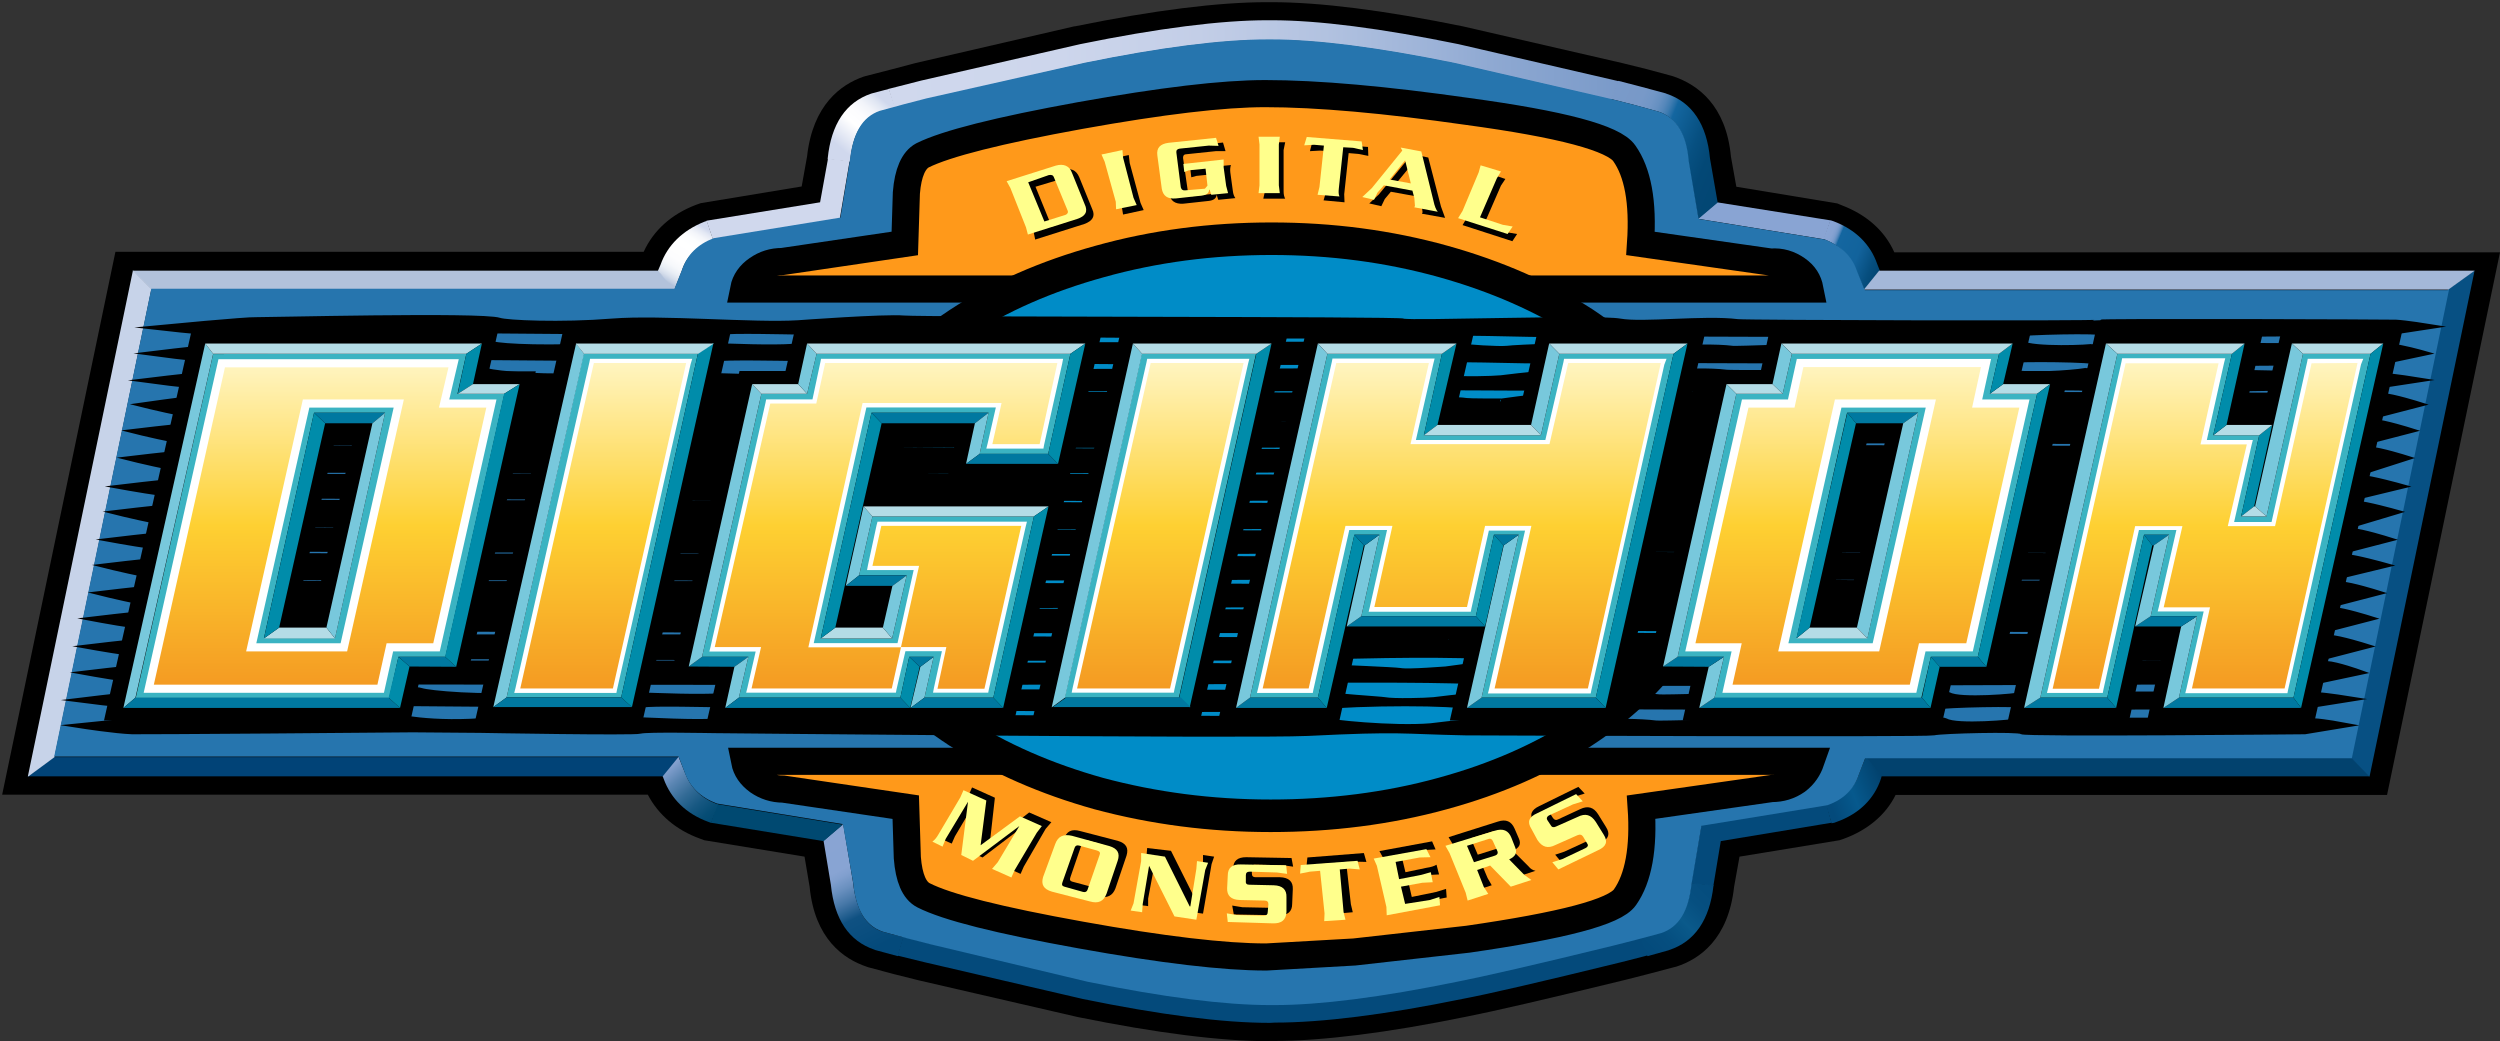 <svg width="461" height="192" viewBox="0 0 461 192" fill="none" xmlns="http://www.w3.org/2000/svg">
<rect x="0" y="0" width="461" height="192" fill="#333333" stroke="none"/>
<g clip-path="url(#clip0_229_197)">
<g clip-path="url(#clip1_229_197)">
<path d="M234.181 192C225.171 192 213.354 190.514 198.728 187.541L169.417 180.775L164.913 179.647L160.115 178.366L159.823 178.263C155.552 176.828 150.228 173.137 149.292 163.501L148.356 157.965L129.869 154.941L129.05 154.633C124.662 153.044 121.386 150.225 119.455 146.535H0.4L21.286 46.429H118.695C120.508 42.482 123.784 39.509 128.348 37.767L129.225 37.459L147.829 34.384L148.824 28.848C149.877 19.314 155.084 15.572 159.238 14.137L159.589 14.034L164.562 12.753L168.832 11.625L198.084 4.859H198.201C212.769 1.886 224.703 0.4 233.654 0.4H234.415C243.366 0.4 255.184 1.886 269.751 4.859L299.12 11.625L303.683 12.753L308.422 14.034L308.715 14.137C312.986 15.623 318.309 19.365 319.187 28.899L320.181 34.435L338.786 37.51L339.663 37.869C344.227 39.612 347.561 42.585 349.316 46.532H461L440.173 146.586H349.55C347.737 150.277 344.344 153.096 339.956 154.685L339.195 154.941L320.767 157.965L319.772 163.501C318.719 173.189 313.395 176.879 309.066 178.263L308.832 178.314L303.976 179.596L299.764 180.672C284.845 184.311 275.309 186.515 270.336 187.489C255.769 190.462 243.834 191.949 234.942 191.949H234.122L234.181 192Z" fill="black"/>
<path d="M313.044 40.33L316.613 37.305L337.557 40.637L336.329 44.123L313.044 40.33Z" fill="#89A4D3"/>
<path d="M311.289 29.668C310.879 24.747 309.066 21.672 305.848 20.595L301.402 19.365L297.19 18.289H296.956L298.418 14.906L302.572 15.982L307.135 17.212L307.252 17.264C312.049 18.853 314.741 22.953 315.326 29.258L316.73 37.305H316.788L316.73 37.357L313.161 40.381L311.289 29.668Z" fill="url(#paint0_linear_229_197)"/>
<path d="M163.859 16.392L165.673 15.931L169.885 14.855L199.196 8.14C213.471 5.218 225.171 3.732 233.713 3.732H234.474C243.074 3.732 254.657 5.218 268.932 8.14L298.184 14.906L298.535 15.008L297.073 18.391L268.055 11.677C254.072 8.806 242.781 7.371 234.474 7.371H233.713C225.347 7.371 213.997 8.806 200.015 11.677L170.88 18.391L166.726 19.468L164.971 19.929L163.859 16.392Z" fill="url(#paint1_linear_229_197)"/>
<path d="M152.627 29.36V29.207C153.27 22.902 155.961 18.853 160.642 17.264L160.817 17.212L163.918 16.392L165.088 19.826L162.221 20.595C159.062 21.723 157.19 24.747 156.781 29.668V29.822L152.627 29.36Z" fill="url(#paint2_linear_229_197)"/>
<path d="M131.448 44.123L130.278 40.688H130.337L151.223 37.305L152.685 29.258L156.664 29.719L154.85 40.381L131.565 44.123H131.507H131.448Z" fill="#D0D8ED"/>
<path d="M311.874 162.937V162.732L313.746 152.071L336.797 148.277L337.733 151.712L317.315 155.095L315.969 163.193V163.347L311.874 162.937Z" fill="#044A7B"/>
<path d="M346.742 143.152L343.817 139.615H433.562L436.955 143.152H346.801V143.254L346.742 143.152Z" fill="#02426E"/>
<path d="M436.838 143.152L433.445 139.615H433.562L451.405 53.349L456.32 49.863L436.955 143.152H436.838Z" fill="#075083"/>
<path d="M342.237 49.915C341.301 47.249 339.371 45.301 336.387 44.123L336.211 44.071L337.499 40.637H337.616L338.084 40.791C342.179 42.328 344.929 45.096 346.157 48.684L346.625 49.863L343.817 53.451L342.237 49.915Z" fill="url(#paint3_linear_229_197)"/>
<path d="M451.405 53.4H343.7L346.508 49.915H456.261V49.966L451.405 53.451V53.4Z" fill="#A4B8D9"/>
<path d="M27.897 53.4L24.445 49.915H121.444L124.369 53.298V53.349L124.311 53.4H27.897Z" fill="#B2C2DB"/>
<path d="M234.181 188.617C225.464 188.617 213.88 187.131 199.664 184.209L170.529 177.443L166.141 176.367L165.498 176.213L166.551 172.727L167.37 172.932L171.582 174.009L200.6 180.723C214.582 183.594 225.932 185.029 234.298 185.029H235.059C243.425 185.029 254.774 183.594 268.757 180.723C273.495 179.749 283.266 177.494 297.775 174.009L301.987 172.932L302.747 172.727L304.034 176.11L303.098 176.367L298.886 177.443C284.026 181.082 274.549 183.286 269.634 184.209C255.359 187.131 243.717 188.566 235.117 188.566L234.181 188.617Z" fill="#044A7B"/>
<path d="M302.513 172.881L306.316 171.805C309.475 170.728 311.406 167.755 311.874 162.886V162.835L315.969 163.245V163.296C315.267 169.601 312.518 173.65 307.779 175.188L307.662 175.239L303.8 176.315L302.513 172.881Z" fill="url(#paint4_linear_229_197)"/>
<path d="M161.402 175.188L161.285 175.136C156.547 173.547 153.855 169.549 153.212 163.142L151.866 155.043L155.376 152.019H155.493L157.307 162.732C157.834 167.704 159.589 170.779 162.748 171.805L166.609 172.83L165.556 176.315L161.402 175.188Z" fill="url(#paint5_linear_229_197)"/>
<path d="M336.68 148.277L337.031 148.226C340.073 147.099 342.062 145.202 342.881 142.485L344.051 139.564H344.109L346.976 143.1L346.859 143.562C345.631 147.304 342.822 150.071 338.669 151.558L338.259 151.712L337.733 151.814L336.68 148.277Z" fill="url(#paint6_linear_229_197)"/>
<path d="M151.808 155.095L131.097 151.712L132.209 148.277L155.435 152.071L151.808 155.146V155.095Z" fill="#004971"/>
<path d="M121.327 49.915L121.795 48.838C123.082 45.199 125.891 42.482 129.869 40.893L130.337 40.74L131.507 44.225H131.448C128.523 45.404 126.534 47.3 125.715 49.966L124.311 53.554L121.327 49.915Z" fill="url(#paint7_linear_229_197)"/>
<path d="M122.205 143.152H5.08L9.936 139.615H125.13L125.188 139.666L122.263 143.254L122.205 143.152Z" fill="#014377"/>
<path d="M131.039 151.712L130.629 151.558C126.534 150.071 123.726 147.304 122.38 143.613L122.205 143.152L125.13 139.564L126.3 142.485C127.295 145.202 129.225 147.15 132.209 148.277H132.384L131.156 151.712H131.039Z" fill="url(#paint8_linear_229_197)"/>
<path d="M5.139 143.152L24.504 49.915H24.562L28.014 53.4H27.897L10.053 139.615L5.256 143.152H5.139Z" fill="#C7D3E9"/>
<path d="M200.015 11.574C214.056 8.704 225.288 7.268 233.713 7.268H234.473C242.84 7.268 254.014 8.704 268.113 11.574L297.248 18.289L301.46 19.365L305.907 20.595C309.183 21.723 310.996 24.747 311.406 29.719L313.22 40.381L336.563 44.174C339.605 45.404 341.535 47.3 342.413 49.966L343.875 53.503H451.581L433.679 139.82H343.934L342.822 142.69C341.945 145.458 340.014 147.406 336.972 148.482L313.746 152.276L311.932 162.937C311.406 167.96 309.592 170.984 306.316 172.061L301.928 173.24L297.716 174.316C283.09 177.904 273.437 180.108 268.698 181.031C254.657 183.901 243.425 185.337 235 185.337H234.239C225.815 185.337 214.582 183.901 200.541 181.031L171.523 174.111L167.311 173.035L162.806 171.805C159.589 170.728 157.775 167.704 157.307 162.681L155.435 151.968L132.209 148.175C129.167 147.047 127.178 145.1 126.242 142.383L125.13 139.512H9.995L27.897 53.246H124.369L125.774 49.71C126.71 46.993 128.64 45.045 131.624 43.917L154.967 40.124L156.722 29.565C157.249 24.593 159.004 21.569 162.221 20.442L166.726 19.212L170.88 18.135L200.015 11.574Z" fill="#2675AE"/>
<path d="M331.356 49.658C332.76 50.632 333.462 51.811 333.754 53.298H137.123C137.416 51.811 138.293 50.581 139.639 49.658C141.043 48.684 142.506 48.223 144.261 48.223L166.843 44.891L167.136 35.563C167.428 31.821 168.481 29.514 170.119 28.643C174.449 26.49 184.16 24.03 199.137 21.313C214.231 18.596 225.522 17.264 233.303 17.264C242.957 17.264 255.476 18.391 270.57 20.544C287.946 22.902 297.599 25.465 299.53 28.284C301.987 31.77 303.04 37.203 302.513 44.891L326.558 48.326C328.372 48.172 329.952 48.684 331.356 49.658Z" fill="#FF991A" stroke="black" stroke-width="5" stroke-miterlimit="10"/>
<path d="M331.356 143.972C329.952 144.946 328.43 145.407 326.675 145.407L302.63 148.841C303.157 156.427 302.104 161.963 299.647 165.449C297.775 168.165 288.063 170.677 270.687 173.189L249.743 175.546L233.479 176.469C225.756 176.469 214.348 175.136 199.313 172.42C184.219 169.703 174.624 167.294 170.295 165.09C168.598 164.219 167.604 161.912 167.311 158.17L167.019 148.841L144.436 145.51C142.681 145.51 141.16 144.997 139.814 144.074C138.41 143.049 137.591 141.87 137.299 140.384H333.93C333.462 141.717 332.701 142.947 331.356 143.972Z" fill="#FF991A" stroke="black" stroke-width="5"/>
<path d="M309.417 76.517C313.688 83.129 315.852 90.049 315.852 97.276C315.852 104.504 313.746 111.372 309.417 117.933C305.263 124.34 299.53 129.979 291.924 134.951C284.436 139.871 275.777 143.664 266.007 146.33C255.944 149.098 245.355 150.43 234.298 150.43C223.241 150.43 212.71 149.046 202.589 146.33C192.877 143.613 184.219 139.82 176.672 134.951C169.125 130.03 163.333 124.392 159.179 117.984C154.908 111.372 152.744 104.504 152.744 97.328C152.744 90.049 154.85 83.129 159.179 76.568C163.45 70.213 169.3 64.626 176.789 59.654C184.277 54.733 192.936 50.94 202.764 48.223C212.827 45.404 223.416 44.02 234.473 44.02C245.531 44.02 256.061 45.404 266.183 48.223C275.894 50.94 284.553 54.733 292.1 59.602C299.53 64.574 305.322 70.161 309.417 76.517Z" fill="#008CC7" stroke="black" stroke-width="6"/>
<path d="M24.972 130.081C25.908 130.132 74.758 129.774 76.689 129.722C77.332 129.722 89.15 129.825 89.15 129.825C89.15 129.825 117.525 130.337 118.636 129.979C119.748 129.62 131.682 129.927 132.443 129.927C133.204 129.927 230.905 131.465 241.728 130.44C251.966 129.466 268.172 129.569 270.863 130.337C271.74 130.03 355.576 130.696 357.156 130.337C358.677 129.979 372.952 129.62 373.361 130.132C373.829 130.645 425.605 130.132 425.605 130.132L433.328 128.902C433.328 128.902 429.174 128.236 427.302 128.133C425.839 128.082 372.776 127.877 372.484 128.133C372.191 128.39 361.31 129.312 359.379 128.133C357.448 126.954 307.428 128.748 305.965 128.543C299.764 127.775 288.472 128.697 284.26 127.928C280.048 127.159 265.832 128.851 264.369 129.056C262.848 129.21 256.939 129.364 255.359 129.056C254.482 128.902 245.355 128.39 244.478 127.928C243.6 127.467 155.786 127.775 152.276 127.467C148.766 127.159 132.794 128.338 132.794 128.338C124.779 128.851 107.52 127.313 98.511 128.031C88.975 128.8 79.029 127.826 77.683 127.365C74.407 126.288 39.48 127.621 38.486 127.006C37.491 126.391 15.201 129.107 15.201 129.107C15.201 129.107 21.871 129.979 24.972 130.081ZM33.162 91.331C34.098 91.382 238.978 92.305 249.86 91.638C250.913 91.587 278.176 91.792 278.995 91.536C279.872 91.279 433.796 91.843 433.796 91.843L442.688 89.69C442.688 89.69 437.364 88.204 435.492 88.101C434.03 88.05 292.626 87.691 292.626 87.691C288.414 86.922 274.315 88.921 272.852 89.126C273.613 89.024 266.183 89.69 264.603 89.383C263.725 89.229 252.61 88.255 252.61 88.255C251.732 87.794 163.801 87.999 160.291 87.64C156.781 87.281 47.437 88.306 46.501 87.691C45.506 87.076 22.69 89.793 22.69 89.793C22.69 89.793 30.061 91.126 33.162 91.331ZM37.374 71.238C38.31 71.289 87.161 71.443 89.092 71.391C89.735 71.391 101.553 71.494 101.553 71.494C101.553 71.494 129.927 72.007 131.039 71.648C132.15 71.289 144.085 71.545 144.846 71.545C145.606 71.545 242.898 71.802 254.131 71.545C265.071 71.289 282.447 71.699 283.266 71.443C284.143 71.186 367.979 72.314 369.559 71.955C371.08 71.597 385.355 71.238 385.764 71.75C386.174 72.263 438.008 71.238 438.008 71.238L445.73 70.059C445.73 70.059 441.577 69.392 439.705 69.29C438.242 69.239 385.179 68.008 384.887 68.265C384.594 68.521 375.819 69.341 371.782 68.777C369.442 68.47 319.83 68.88 318.368 68.675C312.166 67.906 300.875 69.341 296.663 68.572C292.451 67.803 278.234 69.495 276.772 69.7C275.251 69.854 269.342 70.007 267.762 69.7C266.885 69.546 257.758 69.034 256.88 68.572C256.003 68.162 168.072 68.829 164.562 68.47C161.051 68.162 145.08 69.392 145.08 69.392C137.065 69.905 119.806 68.367 110.797 69.085C101.26 69.854 91.315 68.88 89.969 68.418C86.693 67.342 51.766 68.675 50.772 68.06C49.777 67.445 27.487 70.161 27.487 70.161C27.487 70.161 34.274 71.084 37.374 71.238ZM38.486 66.266C39.422 66.317 88.273 65.958 90.203 65.907C90.847 65.907 102.665 66.009 102.665 66.009C102.665 66.009 131.039 66.522 132.15 66.163C133.321 65.804 145.197 66.061 145.957 66.061C146.718 66.061 244.361 67.291 255.242 66.573C266.124 65.856 283.558 66.727 284.377 66.471C285.255 66.215 369.091 66.83 370.67 66.471C372.191 66.112 386.466 66.266 386.876 66.778C387.344 67.291 439.12 66.778 439.12 66.778L446.842 65.138C446.842 65.138 442.688 63.959 440.816 63.857C439.354 63.805 386.291 63.6 385.998 63.857C385.706 64.113 374.824 64.523 372.893 63.344C370.963 62.165 320.942 64.472 319.479 64.267C313.278 63.498 301.987 64.933 297.775 64.164C293.562 63.395 279.346 64.062 277.883 64.267C276.362 64.421 270.453 64.062 268.874 63.754C267.996 63.6 258.87 64.113 257.992 63.652C257.114 63.242 169.183 63.908 165.673 63.549C162.046 63.19 146.133 63.908 146.133 63.908C138.118 64.421 120.859 62.883 111.85 63.6C102.314 64.369 92.368 63.908 91.022 63.447C87.746 62.37 52.819 63.703 51.825 63.088C50.83 62.473 28.54 65.189 28.54 65.189C28.54 65.189 35.385 66.112 38.486 66.266ZM39.48 61.345C40.417 61.396 89.267 61.038 91.198 60.986C91.841 60.986 103.659 61.089 103.659 61.089C103.659 61.089 132.033 61.601 133.145 61.242C134.315 60.884 146.191 61.191 146.952 61.191C147.712 61.191 245.355 62.421 256.237 61.704C267.119 60.935 284.553 61.858 285.372 61.601C286.249 61.294 370.085 61.96 371.665 61.601C373.244 61.242 387.461 60.884 387.87 61.396C388.338 61.909 440.114 61.396 440.114 61.396L447.837 60.217C447.837 60.217 443.683 59.551 441.811 59.449C440.348 59.397 387.285 59.192 386.993 59.449C386.7 59.705 321.937 59.551 320.415 59.346C314.214 58.577 302.923 60.012 298.711 59.243C294.498 58.475 259.747 59.705 258.87 59.243C258.109 58.833 170.119 58.987 166.668 58.68C163.157 58.372 147.186 59.551 147.186 59.551C139.171 60.064 121.912 58.526 112.903 59.243C103.367 60.012 93.421 59.551 92.075 59.09C88.799 58.013 48.373 59.038 47.203 58.987C45.74 58.885 29.593 60.422 29.593 60.422C29.593 60.422 36.38 61.191 39.48 61.345ZM24.387 134.899C25.323 134.951 74.173 134.592 76.104 134.541C76.747 134.541 88.565 134.643 88.565 134.643C88.565 134.643 116.939 135.156 118.051 134.797C119.221 134.438 131.097 134.694 131.858 134.694C132.618 134.694 230.261 135.719 241.143 135.207C258.753 134.335 257.992 134.848 270.278 135.104C271.155 135.104 354.991 135.463 356.571 135.104C358.092 134.746 372.367 134.387 372.776 134.899C373.244 135.412 425.02 134.899 425.02 134.899L432.158 133.72C432.158 133.72 428.589 133.054 426.717 132.952C425.254 132.9 372.191 132.695 371.899 132.952C371.606 133.208 360.725 134.13 358.794 132.952C356.863 131.773 306.843 133.567 305.38 133.362C299.179 132.593 287.887 133.515 283.675 132.747C279.463 131.978 265.246 133.669 263.784 133.874C256.939 134.438 244.712 133.208 243.893 132.747C243.015 132.336 155.084 132.49 151.574 132.131C148.063 131.773 132.092 133.003 132.092 133.003C124.077 133.515 103.776 131.568 94.767 132.234C83.241 134.079 74.29 132.49 72.886 132.08C69.61 131.004 41.06 132.49 40.066 131.926C39.071 131.363 15.026 133.823 15.026 133.823C15.026 133.823 21.286 134.797 24.387 134.899ZM32.168 96.559C33.104 96.61 237.984 97.533 248.865 96.866C249.919 96.815 277.181 97.02 278 96.764C278.819 96.508 432.801 97.071 432.801 97.071L441.694 94.406C441.694 94.406 436.37 92.92 434.498 92.817C433.035 92.766 291.632 92.407 291.632 92.407C287.419 91.638 273.32 93.637 271.857 93.842C272.618 93.74 265.188 94.406 263.608 94.099C262.731 93.945 251.615 93.483 251.615 93.483C250.738 93.022 162.806 93.227 159.296 92.868C155.786 92.51 46.443 93.022 45.506 92.407C44.512 91.792 21.695 94.508 21.695 94.508C21.695 94.508 29.067 96.354 32.168 96.559ZM31.407 101.121C32.343 101.172 237.223 102.095 248.105 101.428C249.158 101.377 276.421 101.582 277.24 101.326C278.117 101.069 432.041 101.633 432.041 101.633L440.348 99.481C440.348 99.481 435.609 97.994 433.737 97.891C432.275 97.84 290.871 97.481 290.871 97.481C286.659 96.713 272.559 98.712 271.097 98.917C271.857 98.814 264.427 99.481 262.848 99.173C261.97 99.019 250.855 98.558 250.855 98.558C250.035 98.097 162.104 98.302 158.594 97.943C155.084 97.584 45.74 98.097 44.804 97.481C43.81 96.866 20.993 99.583 20.993 99.583C20.993 99.583 28.306 100.916 31.407 101.121ZM30.178 106.4C31.114 106.451 235.995 106.862 246.876 106.195C247.929 106.144 275.192 106.862 276.011 106.605C276.83 106.349 430.812 106.4 430.812 106.4L439.705 104.247C439.705 104.247 434.381 102.761 432.509 102.658C431.046 102.607 289.643 102.248 289.643 102.248C285.43 101.48 271.331 103.479 269.868 103.684C270.629 103.581 263.199 104.247 261.619 103.94C260.742 103.786 249.626 103.325 249.626 103.325C248.748 102.863 160.817 103.069 157.307 102.71C153.797 102.351 44.453 102.863 43.517 102.248C42.523 101.633 19.706 104.35 19.706 104.35C19.706 104.35 27.078 106.195 30.178 106.4ZM29.418 111.475C30.354 111.526 235.234 111.936 246.116 111.27C247.169 111.218 274.432 111.423 275.251 111.167C276.07 110.911 430.052 111.475 430.052 111.475L438.359 109.322C438.359 109.322 433.62 107.835 431.748 107.733C430.286 107.682 288.882 107.323 288.882 107.323C284.67 106.554 270.57 108.553 269.108 108.758C269.868 108.656 262.438 109.322 260.859 109.014C259.981 108.861 248.865 108.399 248.865 108.399C247.988 107.938 160.057 108.143 156.547 107.784C153.036 107.425 43.693 107.938 42.757 107.323C41.762 106.708 18.946 109.424 18.946 109.424C18.946 109.424 26.317 111.27 29.418 111.475ZM28.014 115.729C28.95 115.78 233.83 116.703 244.712 116.037C245.765 115.985 273.027 116.19 273.847 115.934C274.666 115.678 428.647 116.19 428.647 116.19L436.955 114.038C436.955 114.038 432.216 112.551 430.344 112.449C428.881 112.397 287.478 112.039 287.478 112.039C283.266 111.27 269.166 113.269 267.704 113.474C268.464 113.371 261.034 114.038 259.455 113.73C258.577 113.576 247.461 113.115 247.461 113.115C246.584 112.654 158.653 112.859 155.142 112.5C151.632 112.141 42.289 112.654 41.353 112.039C40.358 111.423 17.542 114.14 17.542 114.14C17.542 114.14 24.913 115.524 28.014 115.729ZM27.312 120.804C28.248 120.855 233.128 121.777 244.01 121.111C245.063 121.06 264.076 120.496 273.144 121.009C274.022 121.06 427.945 121.316 427.945 121.316L436.253 119.163C436.253 119.163 431.514 117.677 429.642 117.574C428.179 117.523 286.776 117.164 286.776 117.164C282.564 116.395 268.64 117.728 267.119 117.933C267.879 117.831 261.034 118.241 259.396 117.933C258.46 117.779 246.642 118.241 246.642 118.241C245.765 117.779 157.834 117.984 154.323 117.626C150.813 117.267 41.47 117.779 40.534 117.164C39.539 116.549 16.723 119.266 16.723 119.266C16.723 119.266 24.153 120.599 27.312 120.804ZM35.502 81.54C36.438 81.592 241.318 82.514 252.2 81.848C253.253 81.797 280.516 81.489 281.335 81.233C282.154 80.977 436.136 81.54 436.136 81.54L444.443 79.388C444.443 79.388 439.705 77.901 437.832 77.799C436.37 77.747 295.025 77.389 295.025 77.389C290.813 76.62 276.713 78.619 275.251 78.824C276.011 78.721 268.581 79.388 267.002 79.08C266.124 78.926 255.008 78.465 255.008 78.465C254.131 78.055 166.141 78.26 162.631 77.901C159.179 77.542 49.777 78.055 48.9 77.44C47.905 76.825 25.089 79.541 25.089 79.541C25.089 79.541 32.402 81.387 35.502 81.54ZM34.742 86.615C35.678 86.666 240.558 87.076 251.44 86.41C252.493 86.359 279.755 87.076 280.574 86.82C281.452 86.564 435.375 87.127 435.375 87.127L443.683 84.462C443.683 84.462 438.944 82.976 437.072 82.873C435.609 82.822 294.206 82.463 294.206 82.463C289.994 81.694 275.894 83.693 274.432 83.898C275.192 83.796 267.762 84.462 266.183 84.154C265.305 84.001 254.189 83.54 254.189 83.54C253.312 83.078 165.381 83.283 161.87 82.924C158.36 82.566 49.017 83.078 48.081 82.463C47.086 81.848 24.27 84.565 24.27 84.565C24.27 84.565 31.641 86.41 34.742 86.615ZM37.023 76.722C37.959 76.773 242.84 77.696 253.721 77.03C254.774 76.978 280.808 77.183 281.686 76.927C282.564 76.671 437.715 76.722 437.715 76.722L446.023 74.569C446.023 74.569 441.284 73.083 439.412 72.98C437.95 72.929 296.546 72.57 296.546 72.57C292.334 71.802 278.234 73.801 276.772 74.006C277.532 73.903 271.214 74.108 269.634 73.801C268.698 73.698 256.471 73.134 256.471 73.134C255.593 72.673 167.662 72.878 164.152 72.519C160.642 72.16 51.298 72.673 50.362 72.058C49.368 71.443 26.551 74.672 26.551 74.672C26.551 74.672 33.923 76.517 37.023 76.722ZM26.727 125.622C27.663 125.673 232.543 126.083 243.425 125.417C244.478 125.365 271.74 125.263 272.559 125.827C273.262 126.288 427.36 125.622 427.36 125.622L435.083 123.982C435.083 123.982 430.929 122.495 429.057 122.393C427.594 122.341 286.191 121.982 286.191 121.982C281.979 121.214 267.879 123.213 266.417 123.418C267.177 123.315 259.747 123.982 258.168 123.674C257.29 123.52 246.174 123.059 246.174 123.059C245.297 122.598 157.366 122.803 153.855 122.444C150.345 122.085 41.002 122.598 40.066 121.982C39.071 121.367 16.255 124.084 16.255 124.084C16.255 124.084 23.626 125.417 26.727 125.622Z" fill="black" stroke="black" stroke-miterlimit="10"/>
<path d="M19.18 132.849L35.327 60.986H91.841L90.145 68.47H98.803L86.049 125.263H77.391L75.694 132.9C75.694 132.849 19.18 132.849 19.18 132.849ZM57.792 113.371L65.281 80.31H61.946L54.516 113.422H57.792V113.371Z" fill="black"/>
<path d="M87.629 132.849L103.835 60.986H134.783L118.519 132.849H87.629Z" fill="black"/>
<path d="M130.395 132.849L132.15 125.212H123.609L136.363 68.418H144.846L146.542 60.935H203.232L197.207 87.845H174.741L176.438 80.31H164.562L162.163 91.074H196.505L187.027 132.952L130.395 132.849ZM160.583 113.371L161.285 110.245H157.951L157.249 113.371H160.583Z" fill="black"/>
<path d="M267.353 132.849L270.746 117.882H250.328L246.993 132.849H224.645L240.85 60.986H271.857L268.406 76.005H280.165L283.558 60.986H314.507L298.36 132.849H267.353Z" fill="black"/>
<path d="M310.294 132.849L311.991 125.212H303.449L316.203 68.418H324.686L326.324 60.935H374.531L372.776 68.418H381.552L368.681 125.263H359.964L358.209 132.9H310.294V132.849ZM340.424 113.371L347.854 80.31H344.519L337.089 113.422H340.424V113.371Z" fill="black"/>
<path d="M395.944 132.849L399.22 117.882H395.944L392.609 132.849H370.261L386.466 60.986H417.356L413.963 76.005H417.298L420.691 60.986H442.981L426.834 132.849H395.944Z" fill="black"/>
<path d="M190.362 132.849L206.684 60.986H237.574L221.31 132.849H190.362Z" fill="black"/>
<path d="M71.014 76.107H57.909L48.666 117.677H61.77L71.014 76.107ZM85.991 65.241L84.353 72.622H93.011L82.13 121.111H73.471L71.775 128.697H25.03L39.305 65.292C39.305 65.241 85.991 65.241 85.991 65.241Z" fill="#3BB3C2"/>
<path d="M107.637 65.189H128.699L114.541 128.595H93.421L107.637 65.189Z" fill="#3BB3C2"/>
<path d="M197.382 65.241L193.287 83.693H180.65L182.288 76.107H160.7L151.34 117.728H164.503L167.194 106.093H158.419L160.876 95.226H190.654L183.166 128.646H170.47L172.167 121.111H167.662L166.024 128.646H136.246L138.001 121.111H129.459L140.399 72.622H148.824L150.579 65.241H197.382Z" fill="#3BB3C2"/>
<path d="M262.555 80.259H284.143L287.536 65.241H308.598L294.264 128.646H273.203L280.048 98.609H275.485L272.15 113.628H251.03L254.365 98.609H249.743L243.015 128.646H230.495L244.77 65.241H265.89L262.555 80.259Z" fill="#3BB3C2"/>
<path d="M353.704 76.107H340.599L331.297 117.677H344.344L353.704 76.107ZM368.623 65.241L366.926 72.622H375.643L364.703 121.111H356.044L354.289 128.697H316.145L317.9 121.111H309.358L320.181 72.622H328.723L330.42 65.241H368.623Z" fill="#3BB3C2"/>
<path d="M408.113 80.259H416.596L413.261 95.226H417.941L424.669 65.241H437.13L422.914 128.646H401.794L405.129 113.628H396.587L399.981 98.609H395.359L388.572 128.646H376.228L390.444 65.241H411.564L408.113 80.259Z" fill="#3BB3C2"/>
<path d="M210.545 65.241H231.607L217.39 128.646H196.329L210.545 65.241Z" fill="#3BB3C2"/>
<path d="M39.305 65.241L24.972 128.646L22.748 130.542L37.842 63.344L39.305 65.241Z" fill="#78C8DC"/>
<path d="M73.764 130.542H22.748L24.972 128.646H71.658L73.764 130.542Z" fill="#0078A0"/>
<path d="M85.991 65.241H39.305L37.842 63.344H88.858L85.991 65.241Z" fill="#B4DCE6"/>
<path d="M71.658 128.646L73.471 121.111L75.519 122.905L73.764 130.542L71.658 128.646Z" fill="#008CAA"/>
<path d="M73.471 121.111H82.071L84.119 122.956L75.519 122.905L73.471 121.111Z" fill="#0078A0"/>
<path d="M84.411 72.622L85.991 65.241L88.858 63.344L87.22 70.828L84.411 72.622Z" fill="#008CAA"/>
<path d="M92.953 72.622H84.411L87.22 70.828H95.82L92.953 72.622Z" fill="#B4DCE6"/>
<path d="M95.82 70.828L84.119 122.956L82.071 121.111L92.953 72.622L95.82 70.828Z" fill="#008CAA"/>
<path d="M61.77 117.728H48.666L51.474 115.729H60.191L61.77 117.728Z" fill="#B4DCE6"/>
<path d="M59.957 78.055L51.474 115.729L48.666 117.728L57.909 76.107L59.957 78.055Z" fill="#008CAA"/>
<path d="M57.909 76.107H71.014L68.674 78.055H59.957L57.909 76.107Z" fill="#0078A0"/>
<path d="M71.014 76.107L61.77 117.728L60.191 115.729L68.674 78.055L71.014 76.107Z" fill="#78C8DC"/>
<path d="M93.421 128.595L90.964 130.389L106.233 63.344L107.696 65.241" fill="#78C8DC"/>
<path d="M93.421 128.595H114.541L116.53 130.389H90.964L93.421 128.595Z" fill="#0078A0"/>
<path d="M131.565 63.242L116.53 130.389L114.541 128.595L128.699 65.189L131.565 63.242Z" fill="#008CAA"/>
<path d="M129.459 121.111H138.001L135.427 122.956L127.002 122.905L129.459 121.111Z" fill="#0078A0"/>
<path d="M138.001 121.111L136.246 128.646L133.73 130.542L135.427 122.956L138.001 121.111Z" fill="#78C8DC"/>
<path d="M140.399 72.622L129.459 121.111L127.002 122.905L138.703 70.828L140.399 72.622Z" fill="#78C8DC"/>
<path d="M148.824 72.622H140.399L138.703 70.828H147.186L148.824 72.622Z" fill="#B4DCE6"/>
<path d="M150.579 65.241L148.824 72.622L147.186 70.828L148.824 63.344L150.579 65.241Z" fill="#78C8DC"/>
<path d="M167.838 130.542H133.73L136.246 128.646H166.024L167.838 130.542Z" fill="#0078A0"/>
<path d="M164.503 117.728H151.34L154.031 115.729H162.806L164.503 117.728Z" fill="#B4DCE6"/>
<path d="M162.572 78.055L154.031 115.729L151.34 117.728L160.7 76.107L162.572 78.055Z" fill="#008CAA"/>
<path d="M160.876 95.226L158.419 106.093L155.961 108.04L159.238 93.381L160.876 95.226Z" fill="#78C8DC"/>
<path d="M166.024 128.646L167.662 121.111L169.593 122.956L167.838 130.542L166.024 128.646Z" fill="#008CAA"/>
<path d="M158.419 106.093H167.194L164.561 108.04H155.961L158.419 106.093Z" fill="#0078A0"/>
<path d="M172.167 121.111L170.47 128.646L167.896 130.542L169.71 122.956L172.167 121.111Z" fill="#78C8DC"/>
<path d="M167.194 106.093L164.503 117.728L162.806 115.729L164.562 108.04L167.194 106.093Z" fill="#78C8DC"/>
<path d="M197.382 65.241H150.579L148.824 63.344H200.132L197.382 65.241Z" fill="#B4DCE6"/>
<path d="M167.662 121.111H172.167L169.71 122.956H169.593L167.662 121.111Z" fill="#0078A0"/>
<path d="M184.979 130.542H167.896L170.47 128.646H183.166L184.979 130.542Z" fill="#0078A0"/>
<path d="M160.7 76.107H182.288L179.772 78.055H162.572L160.7 76.107Z" fill="#0078A0"/>
<path d="M190.654 95.226H160.876L159.238 93.381H193.345L190.654 95.226Z" fill="#B4DCE6"/>
<path d="M182.288 76.107L180.65 83.693L178.134 85.538L179.773 78.055L182.288 76.107Z" fill="#78C8DC"/>
<path d="M195.1 85.538H178.134L180.65 83.693H193.287L195.1 85.538Z" fill="#0078A0"/>
<path d="M193.345 93.381L184.979 130.542L183.166 128.646L190.654 95.226L193.345 93.381Z" fill="#008CAA"/>
<path d="M200.132 63.344L195.1 85.538L193.287 83.693L197.382 65.241L200.132 63.344Z" fill="#008CAA"/>
<path d="M308.598 65.241H287.536L285.664 63.344H311.172L308.598 65.241Z" fill="#B4DCE6"/>
<path d="M311.172 63.344L296.078 130.542L294.264 128.646L308.598 65.241L311.172 63.344Z" fill="#008CAA"/>
<path d="M296.078 130.542H270.512L273.203 128.646H294.264L296.078 130.542Z" fill="#0078A0"/>
<path d="M287.536 65.241L284.143 80.259L282.33 78.362L285.664 63.344L287.536 65.241Z" fill="#78C8DC"/>
<path d="M280.048 98.609L273.203 128.646L270.512 130.542L277.298 100.557L280.048 98.609Z" fill="#78C8DC"/>
<path d="M275.485 98.609H280.048L277.298 100.557H277.24L275.485 98.609Z" fill="#0078A0"/>
<path d="M277.24 100.557L273.847 115.524L272.15 113.628L275.485 98.609L277.24 100.557Z" fill="#008CAA"/>
<path d="M268.581 63.344L265.071 78.362L262.555 80.259L265.89 65.241L268.581 63.344Z" fill="#008CAA"/>
<path d="M265.89 65.241H244.77L243.015 63.344H268.581L265.89 65.241Z" fill="#B4DCE6"/>
<path d="M284.143 80.259H262.555L265.071 78.362H282.33L284.143 80.259Z" fill="#B4DCE6"/>
<path d="M230.495 128.646H243.015L244.653 130.542H227.921L230.495 128.646Z" fill="#0078A0"/>
<path d="M251.03 113.628H272.15L273.847 115.524H248.339L251.03 113.628Z" fill="#0078A0"/>
<path d="M243.015 128.646L249.743 98.609L251.498 100.557L244.653 130.542L243.015 128.646Z" fill="#008CAA"/>
<path d="M254.365 98.609L251.03 113.628L248.339 115.524L251.674 100.557L254.365 98.609Z" fill="#78C8DC"/>
<path d="M251.498 100.557L249.743 98.609H254.365L251.674 100.557H251.498Z" fill="#0078A0"/>
<path d="M244.77 65.241L230.495 128.646L227.921 130.542L243.015 63.344L244.77 65.241Z" fill="#78C8DC"/>
<path d="M340.658 76.107H353.704L350.954 78.055H342.237L340.658 76.107Z" fill="#0078A0"/>
<path d="M353.704 76.107L344.344 117.728L342.413 115.729L350.954 78.055L353.704 76.107Z" fill="#78C8DC"/>
<path d="M344.343 117.728H331.239L333.696 115.729H342.413L344.343 117.728Z" fill="#B4DCE6"/>
<path d="M342.237 78.055L333.696 115.729L331.239 117.728L340.658 76.107L342.237 78.055Z" fill="#008CAA"/>
<path d="M375.643 72.622H366.926L369.383 70.828H378.042L375.643 72.622Z" fill="#B4DCE6"/>
<path d="M366.926 72.622L368.623 65.241L371.138 63.344L369.383 70.828L366.926 72.622Z" fill="#008CAA"/>
<path d="M378.042 70.828L366.282 122.956L364.703 121.111L375.643 72.622L378.042 70.828Z" fill="#008CAA"/>
<path d="M366.282 122.956H357.682L356.044 121.111H364.703L366.282 122.956Z" fill="#0078A0"/>
<path d="M354.406 128.646L356.044 121.111L357.682 122.956L355.986 130.542L354.406 128.646Z" fill="#008CAA"/>
<path d="M368.623 65.241H330.42L328.489 63.344H371.138L368.623 65.241Z" fill="#B4DCE6"/>
<path d="M355.986 130.542H313.337L316.145 128.646H354.406L355.986 130.542Z" fill="#0078A0"/>
<path d="M328.489 63.344L330.42 65.241L328.723 72.622L326.851 70.828L328.489 63.344Z" fill="#78C8DC"/>
<path d="M318.368 70.828H326.851L328.723 72.622H320.181L318.368 70.828Z" fill="#B4DCE6"/>
<path d="M317.9 121.111L316.145 128.646L313.337 130.542L315.092 122.956L317.9 121.111Z" fill="#78C8DC"/>
<path d="M309.358 121.111H317.9L315.092 122.956L306.667 122.905L309.358 121.111Z" fill="#0078A0"/>
<path d="M320.181 72.622L309.358 121.111L306.667 122.905L318.368 70.828L320.181 72.622Z" fill="#78C8DC"/>
<path d="M437.13 65.241H424.669L422.622 63.344H439.471L437.13 65.241Z" fill="#B4DCE6"/>
<path d="M439.471 63.344L424.318 130.542L422.914 128.646L437.13 65.241L439.471 63.344Z" fill="#008CAA"/>
<path d="M424.669 65.241L417.941 95.226L415.835 93.381L422.622 63.344L424.669 65.241Z" fill="#78C8DC"/>
<path d="M413.261 95.226L416.596 80.259L418.994 78.362L415.66 93.381L413.261 95.226Z" fill="#008CAA"/>
<path d="M417.941 95.226H413.261L415.66 93.381H415.835L417.941 95.226Z" fill="#B4DCE6"/>
<path d="M401.794 128.646H422.914L424.318 130.542H398.927L401.794 128.646Z" fill="#0078A0"/>
<path d="M416.596 80.259H408.113L410.57 78.362H418.994L416.596 80.259Z" fill="#B4DCE6"/>
<path d="M413.904 63.344L410.57 78.362L408.113 80.259L411.564 65.241L413.904 63.344Z" fill="#008CAA"/>
<path d="M411.564 65.241H390.444L388.338 63.344H413.905L411.564 65.241Z" fill="#B4DCE6"/>
<path d="M402.204 115.524L405.129 113.628L401.794 128.646L398.927 130.542L402.204 115.524Z" fill="#78C8DC"/>
<path d="M396.587 113.628H405.129L402.204 115.524H393.721L396.587 113.628Z" fill="#0078A0"/>
<path d="M395.359 98.609H399.981L397.172 100.557H396.88L395.359 98.609Z" fill="#0078A0"/>
<path d="M399.981 98.609L396.587 113.628L393.721 115.524L397.172 100.557L399.981 98.609Z" fill="#78C8DC"/>
<path d="M396.88 100.557L390.21 130.542L388.572 128.646L395.359 98.609L396.88 100.557Z" fill="#008CAA"/>
<path d="M376.228 128.646H388.572L390.21 130.542H373.244L376.228 128.646Z" fill="#0078A0"/>
<path d="M390.444 65.241L376.228 128.646L373.244 130.542L388.338 63.344L390.444 65.241Z" fill="#78C8DC"/>
<path d="M128.757 65.241H107.696L106.175 63.344H131.624L128.757 65.241Z" fill="#B4DCE6"/>
<path d="M210.604 65.241L196.388 128.646L193.93 130.44L208.907 63.344L210.604 65.241Z" fill="#78C8DC"/>
<path d="M234.474 63.344L219.38 130.44L217.449 128.646L231.665 65.241L234.474 63.344Z" fill="#008CAA"/>
<path d="M231.665 65.241H210.604L208.907 63.344H234.473L231.665 65.241Z" fill="#B4DCE6"/>
<path d="M219.555 130.389H194.106L196.622 128.595H217.741L219.555 130.389Z" fill="#0078A0"/>
<path d="M73.53 74.416H56.447L46.325 119.368H63.409L73.53 74.416ZM81.896 74.416H90.613L80.492 119.368H71.892L70.195 127.006H27.429L40.885 66.983H83.651L81.896 74.416Z" fill="url(#paint9_linear_229_197)" stroke="white" stroke-width="1.5" stroke-miterlimit="10"/>
<path d="M95.41 127.364L109.158 66.573H127.061L113.371 127.364H95.41Z" fill="url(#paint10_linear_229_197)"/>
<path d="M126.534 66.932L113.02 126.954H95.937L109.51 66.932H126.534ZM127.646 66.163H126.593H109.51H108.807L108.69 66.778L95.059 126.852L94.825 127.775H95.878H112.961H113.663L113.78 127.159L127.353 67.137L127.646 66.163Z" fill="white"/>
<path d="M172.401 127.364L174.039 119.727H166.492L164.737 127.364H138.118L139.756 119.727H131.331L141.628 74.057H150.111L151.749 66.573H195.51L192.058 82.258H182.405L184.16 74.774H159.413L149.585 119.01H165.79L168.949 104.709H160.408L162.163 96.61H188.841L181.879 127.364H172.401Z" fill="url(#paint11_linear_229_197)"/>
<path d="M194.983 66.932L191.707 81.899H182.99L184.687 74.313H159.062L149.058 119.368H166.141L164.445 126.954H138.586L140.341 119.317H131.799L142.038 74.416H150.521L152.159 66.932H194.983ZM188.314 97.02L181.528 127.006H172.869L174.507 119.317H166.141L169.476 104.35H160.876L162.514 96.969H188.314M196.037 66.163H194.983H152.1H151.398L151.281 66.778L149.819 73.647H141.979H141.277L141.16 74.262L131.039 119.215L130.805 120.137H131.858H139.346L137.825 126.801L137.591 127.723H138.644H164.503H165.205L165.322 127.108L166.96 120.086H173.688L172.226 126.801L172.05 127.723H173.103H181.703H182.23L182.347 127.108L189.133 97.123L189.367 96.2H188.314H162.514H161.812L161.636 96.866L160.057 104.196L159.881 105.119H160.934H168.481L165.498 118.599H150.053L159.764 75.133H183.634L182.113 81.797L181.879 82.719H182.99H191.707H192.409L192.526 82.053L195.861 67.086L196.037 66.163Z" fill="white"/>
<path d="M275.075 127.364L281.862 97.328H274.256L270.863 112.397H252.844L256.237 97.328H248.514L241.728 127.364H232.367L246.116 66.573H264.076L260.683 81.54H285.43L288.823 66.573H306.784L293.153 127.364H275.075Z" fill="url(#paint12_linear_229_197)"/>
<path d="M306.258 66.932L292.802 126.954H275.602L282.388 96.969H273.847L270.512 111.936H253.429L256.763 96.969H248.105L241.318 126.954H232.835L246.408 66.932H263.491L260.098 81.899H285.723L289.175 66.932H306.258ZM307.311 66.163H306.258H289.175H288.414L288.297 66.778L284.962 81.13H261.093L264.31 67.035L264.544 66.112H263.491H246.408H245.706L245.589 66.727L232.016 126.852L231.782 127.775H232.835H241.377H242.079L242.196 127.159L248.807 97.738H255.769L252.61 111.885L252.376 112.807H253.429H270.512H271.214L271.331 112.192L274.549 97.84H281.218L274.607 126.954L274.373 127.877H275.426H292.626H293.328L293.445 127.262L306.901 67.24L307.311 66.163Z" fill="white"/>
<path d="M364.586 74.416H373.303L363.182 119.368H354.465L352.768 127.006H318.543L320.24 119.368H311.698L321.82 74.416H330.303L331.941 66.932H366.224L364.586 74.416ZM356.044 74.416H338.961L328.84 119.368H345.923L356.044 74.416Z" fill="url(#paint13_linear_229_197)" stroke="white" stroke-width="1.5" stroke-miterlimit="10"/>
<path d="M403.666 127.364L407.001 112.397H398.46L401.853 97.328H394.072L387.402 127.364H377.983L391.615 66.573H409.634L406.299 81.54H414.841L411.389 96.61H419.17L425.898 66.573H435.2L421.569 127.364H403.666Z" fill="url(#paint14_linear_229_197)"/>
<path d="M434.732 66.932L421.276 126.954H404.193L407.528 111.987H398.986L402.438 97.02H393.721L387.051 127.006H378.51L391.966 66.983H409.107L405.772 81.95H414.314L410.804 97.02H419.521L426.249 66.983L434.732 66.932ZM435.785 66.163H434.732H426.249H425.547L425.43 66.778L418.877 96.251H411.974L415.192 82.053L415.426 81.13H414.373H406.943L410.102 66.983L410.336 66.061H409.107H392.024H391.322L391.205 66.676L377.691 126.852L377.457 127.775H378.51H387.051H387.753L387.87 127.159L394.423 97.738H401.326L398.108 111.833L397.874 112.756H398.928H406.358L403.198 126.903L402.964 127.826H404.017H421.1H421.802L421.92 127.211L435.375 67.188L435.785 66.163Z" fill="white"/>
<path d="M198.084 127.364L211.833 66.573H229.852L216.103 127.364H198.084Z" fill="url(#paint15_linear_229_197)"/>
<path d="M229.325 66.932L215.752 126.954H198.611L212.184 66.932H229.325ZM230.378 66.163H229.325H212.242H211.54L211.423 66.778L197.792 126.852L197.616 127.723H198.669H215.752H216.454L216.571 127.108L230.144 67.086L230.378 66.163Z" fill="white"/>
<path d="M189.601 151.712L181.177 158.119L179.012 157.145L180.123 147.406L176.087 154.223L175.502 155.556L173.63 154.736C173.981 154.428 174.332 154.018 174.566 153.506L178.661 146.535L179.246 145.202L183.458 147.099L182.522 155.453L189.777 149.815L193.872 151.609L192.819 152.839L188.782 159.81L188.197 161.143L184.628 159.554L185.681 158.324L189.777 151.507H189.66V151.712H189.601Z" fill="black"/>
<path d="M203.818 155.915L200.483 154.941C199.956 154.838 199.664 154.992 199.547 155.453L197.382 161.758C197.207 162.219 197.324 162.476 197.733 162.578L201.185 163.501C201.594 163.655 201.887 163.552 202.004 163.091L204.227 156.786L203.818 155.915ZM199.196 153.249L206.099 155.043C207.679 155.505 208.147 156.376 207.737 157.76L205.69 163.808C205.163 165.192 204.169 165.654 202.589 165.346L195.686 163.552C194.106 163.04 193.638 162.168 194.047 160.836L196.212 154.736C196.622 153.301 197.616 152.788 199.196 153.249Z" fill="black"/>
<path d="M211.54 156.376L215.928 156.889L220.55 166.115L221.837 159.093V157.658L223.884 157.965L223.416 159.349L221.837 168.473L217.741 167.909L213.061 158.529L211.716 165.705V167.089L209.668 166.833L210.253 165.449L211.423 157.709L211.54 156.376Z" fill="black"/>
<path d="M235.995 161.758C237.691 161.809 238.452 162.578 238.393 163.962L238.276 166.679C238.276 168.114 237.457 168.78 235.878 168.78L227.512 168.627L227.219 166.986L229.091 167.294L234.064 167.396C234.59 167.396 234.824 167.191 234.824 166.73V165.397C234.824 164.936 234.59 164.731 234.181 164.68L229.676 164.577C228.038 164.577 227.277 163.86 227.277 162.476L227.395 160.169C227.395 158.734 228.214 158.068 229.793 158.068L238.159 158.221L238.452 159.81L236.58 159.554L231.607 159.452C231.08 159.4 230.846 159.605 230.846 160.015V161.092C230.846 161.553 231.08 161.758 231.49 161.758H235.995Z" fill="black"/>
<path d="M251.966 158.939L250.035 158.888L248.222 158.939L249.099 166.73L249.45 168.217L245.414 168.575V167.089L244.595 159.246L242.839 159.4L240.909 159.81L241.084 158.119L251.498 157.299L251.966 158.939Z" fill="black"/>
<path d="M254.365 156.94L264.076 155.146L264.72 156.632L262.848 156.735L258.402 157.658L259.162 160.836L263.082 160.015C263.842 159.913 264.486 159.708 264.895 159.452L265.363 161.246L263.491 161.348L259.572 162.066L260.332 165.397L264.837 164.475L266.651 163.911L266.768 165.5L257.056 167.294L256.939 165.859L255.067 158.221L254.365 156.94Z" fill="black"/>
<path d="M280.106 154.685C280.516 155.659 280.165 156.325 278.995 156.889L281.861 159.759C282.212 160.22 282.681 160.477 283.149 160.579L279.229 161.861L275.426 158.068L273.027 158.888L274.314 161.912L275.075 163.245L271.272 164.475L270.98 163.04L267.879 155.659L267.119 154.377L276.187 151.507C277.708 150.994 278.702 151.455 279.287 152.788L280.106 154.685ZM275.134 153.352L271.214 154.582L272.501 157.606L276.421 156.376C276.83 156.274 277.006 155.966 276.772 155.453L276.011 153.813C275.836 153.352 275.543 153.147 275.134 153.352Z" fill="black"/>
<path d="M292.217 146.33L290.403 146.893L286.074 148.995C285.664 149.2 285.547 149.508 285.781 149.918L286.366 150.84C286.6 151.199 286.951 151.302 287.302 151.097L291.398 149.2C292.802 148.534 293.855 148.841 294.674 150.123L296.136 152.481C296.955 153.762 296.663 154.685 295.2 155.402L287.887 158.939L286.776 157.606L288.472 157.042L292.919 154.992C293.387 154.787 293.445 154.48 293.211 154.07L292.392 152.839C292.158 152.378 291.807 152.276 291.456 152.532L287.419 154.428C285.957 155.146 284.904 154.838 284.085 153.506L282.798 151.558C281.979 150.276 282.33 149.354 283.851 148.636L291.047 145.099L292.217 146.33Z" fill="black"/>
<path d="M187.963 152.327L179.421 158.734L177.257 157.658L178.485 147.97V147.867L174.39 154.685L173.805 156.12L171.933 155.197C172.343 154.89 172.694 154.48 172.986 153.967L177.081 147.047L177.666 145.715L181.879 147.611L180.826 155.864L188.08 150.533L192.117 152.327L191.181 153.557L187.085 160.477L186.5 161.809L182.932 160.22L183.985 158.99L187.963 152.327Z" fill="#FFFF8C"/>
<path d="M198.143 156.376L195.919 162.681C195.744 163.142 195.861 163.398 196.271 163.501L199.722 164.475C200.132 164.577 200.424 164.423 200.541 164.065L202.764 157.658C202.94 157.299 202.823 156.991 202.296 156.837L198.962 155.915C198.552 155.812 198.26 155.966 198.143 156.376ZM197.675 154.121L204.578 156.017C206.099 156.479 206.567 157.35 206.099 158.734L204.052 164.782C203.525 166.218 202.53 166.679 200.951 166.218L193.989 164.423C192.409 163.962 191.941 163.091 192.351 161.707L194.574 155.658C195.1 154.172 196.154 153.762 197.675 154.121Z" fill="#FFFF8C"/>
<path d="M210.428 157.299L214.816 157.965L219.379 167.14H219.497L220.608 160.22L220.725 158.785L222.773 159.093L222.246 160.425L220.608 169.6L216.571 168.985L211.891 159.657L210.721 166.679L210.604 168.217L208.498 167.909L209.024 166.576L210.428 158.785V157.299Z" fill="#FFFF8C"/>
<path d="M237.34 161.143L235.468 160.887L230.495 160.733C229.969 160.733 229.735 160.938 229.735 161.399V162.476C229.676 162.937 229.91 163.142 230.378 163.142L234.883 163.245C236.521 163.296 237.282 164.065 237.223 165.449V168.165C237.165 169.652 236.287 170.318 234.708 170.267L226.4 170.011L226.224 168.422L228.038 168.729L233.011 168.832C233.537 168.832 233.771 168.627 233.771 168.165L233.888 166.73C233.888 166.269 233.654 166.064 233.128 166.064L228.623 165.961C226.985 165.91 226.224 165.141 226.283 163.757L226.4 161.451C226.4 160.015 227.219 159.349 228.799 159.4L237.165 159.554L237.34 161.143Z" fill="#FFFF8C"/>
<path d="M247.052 160.323L247.754 168.165L248.105 169.601L244.185 169.857L244.244 168.422L243.425 160.579L241.552 160.733L239.739 161.092L239.856 159.503L250.328 158.734L250.738 160.323L248.865 160.169L247.052 160.323Z" fill="#FFFF8C"/>
<path d="M253.312 158.324L263.023 156.581L263.784 158.068L261.795 158.119L257.348 158.939L257.992 162.117L261.97 161.348L263.842 160.836L264.193 162.681L262.263 162.783L258.343 163.501L259.104 166.679L263.667 165.961L265.422 165.397L265.539 166.935L255.71 168.78L255.652 167.243L253.897 159.657L253.312 158.324Z" fill="#FFFF8C"/>
<path d="M274.549 154.685L270.512 155.966L271.799 158.99L275.719 157.76C276.128 157.606 276.304 157.299 276.07 156.837L275.309 155.146C275.134 154.736 274.841 154.582 274.549 154.685ZM279.404 156.274C279.814 157.247 279.463 157.914 278.293 158.478L281.101 161.348L282.388 162.271L278.585 163.501L274.783 159.605L272.384 160.425L273.612 163.552L274.432 164.834L270.629 166.064L270.278 164.629L267.294 157.299L266.534 155.966L275.602 153.198C277.181 152.686 278.176 153.147 278.702 154.48L279.404 156.274Z" fill="#FFFF8C"/>
<path d="M282.388 152.839C281.569 151.558 281.92 150.635 283.441 149.969L290.637 146.432L291.866 147.765L290.052 148.329L285.606 150.379C285.255 150.584 285.138 150.892 285.313 151.199L285.957 152.173C286.132 152.532 286.483 152.634 286.893 152.429L290.93 150.635C292.334 149.918 293.387 150.225 294.264 151.558L295.727 153.916C296.546 155.197 296.195 156.12 294.674 156.786L287.361 160.323L286.249 158.99L288.063 158.426L292.392 156.376C292.802 156.171 292.919 155.864 292.685 155.556L291.924 154.275C291.69 153.916 291.339 153.813 290.871 154.018L286.834 155.812C285.43 156.53 284.377 156.222 283.5 154.89L282.388 152.839Z" fill="#FFFF8C"/>
<path d="M194.866 33.256L190.947 34.435L193.93 41.765L197.85 40.483C198.26 40.381 198.435 40.124 198.201 39.766L195.686 33.666L194.866 33.256ZM199.02 32.692L201.419 38.587C202.004 39.868 201.477 40.74 199.956 41.303L190.888 44.174L190.596 42.739L187.612 35.614L186.91 34.281L195.978 31.308C197.441 30.949 198.435 31.308 199.02 32.692Z" fill="black"/>
<path d="M208.147 28.592L208.322 30.078L210.311 37.408L210.897 38.74L207.094 39.561L206.86 38.125L204.871 30.693L204.286 29.412L208.147 28.592Z" fill="black"/>
<path d="M224.177 27.874L218.794 28.438C218.385 28.438 218.151 28.643 218.151 29.104L219.087 35.614C219.087 35.973 219.321 36.178 219.848 36.178L223.475 35.768L224.06 35.255L223.592 32.128L220.608 32.436L219.672 32.692L219.497 31.154L226.985 30.437C226.868 30.744 226.809 31.257 226.868 31.77L227.336 35.204C227.395 35.768 227.57 36.229 227.804 36.536L224.645 36.844L224.352 35.921C224.294 36.588 223.767 36.947 222.89 37.049L218.209 37.562C216.63 37.664 215.811 36.998 215.577 35.665L214.758 29.565C214.582 28.13 215.284 27.361 216.805 27.208L225.522 26.285L225.99 27.874H224.177Z" fill="black"/>
<path d="M236.989 26.234L236.697 27.669V35.306C236.697 35.87 236.814 36.331 236.989 36.639H232.952L233.245 35.306V27.669L232.952 26.234H236.989Z" fill="black"/>
<path d="M252.317 28.745L250.504 28.387L248.69 28.233L247.871 35.819L247.929 37.305L244.068 36.947L244.478 35.511L245.238 27.874L243.425 27.771L241.552 27.874L241.962 26.285L252.259 27.105L252.317 28.745Z" fill="black"/>
<path d="M257.114 34.23L261.034 34.947L259.981 30.744L257.114 34.23ZM263.374 29.053L265.714 38.074L266.475 40.176L262.204 39.407L262.321 39.151L262.146 37.664L261.853 36.331L256.471 35.358L255.359 36.69L254.716 38.023L252.493 37.51L254.248 35.87L259.923 28.95L259.572 28.233L263.374 29.053Z" fill="black"/>
<path d="M276.772 34.23L273.671 41.355L277.942 42.841L279.755 43.149L278.878 44.481L269.693 41.508L270.395 40.33L273.495 33.154L273.847 31.77L277.591 33L276.772 34.23Z" fill="black"/>
<path d="M189.601 33.615L192.585 40.842L196.505 39.612C196.856 39.458 197.031 39.151 196.856 38.792L194.34 32.692C194.223 32.333 193.93 32.18 193.404 32.282L189.601 33.615ZM197.675 31.872L200.015 37.664C200.658 38.997 200.19 39.868 198.611 40.381L189.543 43.251L189.192 41.919L186.325 34.691L185.623 33.41L194.691 30.539C196.154 30.129 197.207 30.591 197.675 31.872Z" fill="#FFFF8C"/>
<path d="M206.977 27.669L207.094 29.053L209.024 36.485L209.609 37.818L205.807 38.587L205.748 37.203L203.701 29.822L203.115 28.489L206.977 27.669Z" fill="#FFFF8C"/>
<path d="M222.89 26.849L217.507 27.413C217.098 27.464 216.864 27.72 216.922 28.13L217.741 34.537C217.858 34.999 218.151 35.153 218.56 35.101L222.188 34.794L222.656 34.23L222.305 31.103L219.204 31.411L218.385 31.718L218.209 30.232L225.639 29.412V30.847L226.107 34.281L226.458 35.614L223.358 35.921L223.065 34.999H222.948C222.948 35.614 222.48 35.973 221.544 36.075L216.864 36.588C215.284 36.742 214.465 36.126 214.231 34.794L213.412 28.643C213.237 27.259 213.939 26.541 215.46 26.336L224.235 25.414L224.703 26.9L222.89 26.849Z" fill="#FFFF8C"/>
<path d="M235.995 25.209L235.819 26.644V34.179L235.995 35.614H232.075L232.25 34.179V26.644L232.075 25.209H235.995Z" fill="#FFFF8C"/>
<path d="M251.323 27.669L249.509 27.259L247.695 27.156L246.876 34.794C246.818 35.358 246.818 35.819 246.993 36.229L242.957 35.921L243.308 34.486L244.127 26.849L242.313 26.695L240.499 26.797L240.967 25.26L251.089 26.08L251.323 27.669Z" fill="#FFFF8C"/>
<path d="M258.285 27.208L262.087 27.925L264.31 36.947C264.544 38.074 264.837 38.74 265.129 39.048L260.8 38.228L260.917 37.972L260.8 36.485L260.449 35.153L255.184 34.179L254.014 35.511L253.37 36.844L251.206 36.331L252.961 34.691L258.577 27.771L258.285 27.208ZM259.104 29.565L256.237 33.102L260.157 33.82L259.104 29.565Z" fill="#FFFF8C"/>
<path d="M276.011 32.897L272.91 40.073L277.123 41.457L278.936 41.765L278 43.149L268.874 40.227L269.693 38.894L272.676 31.77L273.027 30.488L276.772 31.616L276.011 32.897Z" fill="#FFFF8C"/>
</g>
</g>
<defs>
<linearGradient id="paint0_linear_229_197" x1="294.616" y1="23.835" x2="318.273" y2="33.663" gradientUnits="userSpaceOnUse">
<stop stop-color="#7A9AC9"/>
<stop offset="0.207" stop-color="#7899C8"/>
<stop offset="0.282" stop-color="#7196C6"/>
<stop offset="0.335" stop-color="#6690C1"/>
<stop offset="0.378" stop-color="#5587BA"/>
<stop offset="0.415" stop-color="#3F7CB1"/>
<stop offset="0.447" stop-color="#246EA6"/>
<stop offset="0.462" stop-color="#1466A0"/>
<stop offset="0.475" stop-color="#13659E"/>
<stop offset="0.686" stop-color="#075081"/>
<stop offset="0.806" stop-color="#034876"/>
<stop offset="1" stop-color="#024673"/>
</linearGradient>
<linearGradient id="paint1_linear_229_197" x1="163.836" y1="11.863" x2="298.483" y2="11.863" gradientUnits="userSpaceOnUse">
<stop stop-color="#D0D8ED"/>
<stop offset="0.235" stop-color="#CDD6EC"/>
<stop offset="0.424" stop-color="#C3CEE7"/>
<stop offset="0.598" stop-color="#B2C2E0"/>
<stop offset="0.761" stop-color="#9AB1D7"/>
<stop offset="0.823" stop-color="#8FA9D2"/>
<stop offset="1" stop-color="#7A9AC9"/>
</linearGradient>
<linearGradient id="paint2_linear_229_197" x1="152.067" y1="28.904" x2="163.165" y2="15.786" gradientUnits="userSpaceOnUse">
<stop offset="0.183" stop-color="#D0D8ED"/>
<stop offset="0.473" stop-color="white"/>
<stop offset="0.602" stop-color="#FCFCFE"/>
<stop offset="0.707" stop-color="#F2F4FA"/>
<stop offset="0.805" stop-color="#E0E6F3"/>
<stop offset="0.871" stop-color="#D0D8ED"/>
</linearGradient>
<linearGradient id="paint3_linear_229_197" x1="335.526" y1="45.382" x2="346.553" y2="49.963" gradientUnits="userSpaceOnUse">
<stop stop-color="#89A4D3"/>
<stop offset="0.103" stop-color="#87A3D2"/>
<stop offset="0.14" stop-color="#809FCF"/>
<stop offset="0.167" stop-color="#7599CA"/>
<stop offset="0.188" stop-color="#6490C3"/>
<stop offset="0.206" stop-color="#4E85B9"/>
<stop offset="0.222" stop-color="#3376AE"/>
<stop offset="0.237" stop-color="#1466A0"/>
<stop offset="0.597" stop-color="#12639C"/>
<stop offset="0.605" stop-color="#12629B"/>
<stop offset="0.856" stop-color="#064E7E"/>
<stop offset="1" stop-color="#024673"/>
</linearGradient>
<linearGradient id="paint4_linear_229_197" x1="302.448" y1="174.788" x2="315.288" y2="162.491" gradientUnits="userSpaceOnUse">
<stop stop-color="#044A7B"/>
<stop offset="0.26" stop-color="#054E7F"/>
<stop offset="0.492" stop-color="#095889"/>
<stop offset="0.516" stop-color="#0A5A8B"/>
<stop offset="0.525" stop-color="#0A598A"/>
<stop offset="0.739" stop-color="#064F80"/>
<stop offset="1" stop-color="#054C7D"/>
</linearGradient>
<linearGradient id="paint5_linear_229_197" x1="150.881" y1="154.297" x2="162.711" y2="177.685" gradientUnits="userSpaceOnUse">
<stop stop-color="#89A4D3"/>
<stop offset="0.28" stop-color="#88A4D3"/>
<stop offset="0.33" stop-color="#809FCE"/>
<stop offset="0.409" stop-color="#6A90BF"/>
<stop offset="0.506" stop-color="#4677A7"/>
<stop offset="0.616" stop-color="#155586"/>
<stop offset="0.629" stop-color="#0F5182"/>
<stop offset="0.882" stop-color="#044A7B"/>
</linearGradient>
<linearGradient id="paint6_linear_229_197" x1="335.8" y1="147.346" x2="346.703" y2="142.817" gradientUnits="userSpaceOnUse">
<stop stop-color="#044A7B"/>
<stop offset="0.102" stop-color="#044A7B"/>
<stop offset="0.495" stop-color="#06598D"/>
<stop offset="1" stop-color="#02426E"/>
</linearGradient>
<linearGradient id="paint7_linear_229_197" x1="121.952" y1="51.994" x2="129.299" y2="40.018" gradientUnits="userSpaceOnUse">
<stop stop-color="#B2C2DB"/>
<stop offset="0.038" stop-color="#B2C2DB"/>
<stop offset="0.064" stop-color="#C0CDE2"/>
<stop offset="0.119" stop-color="#D7DFEC"/>
<stop offset="0.183" stop-color="#E9EEF5"/>
<stop offset="0.259" stop-color="#F6F8FB"/>
<stop offset="0.361" stop-color="#FDFDFE"/>
<stop offset="0.591" stop-color="white"/>
<stop offset="0.699" stop-color="#FCFDFE"/>
<stop offset="0.778" stop-color="#F3F5FA"/>
<stop offset="0.848" stop-color="#E3E8F4"/>
<stop offset="0.903" stop-color="#D0D8ED"/>
<stop offset="0.984" stop-color="#D0D8ED"/>
</linearGradient>
<linearGradient id="paint8_linear_229_197" x1="122.693" y1="141.72" x2="131.313" y2="151.559" gradientUnits="userSpaceOnUse">
<stop stop-color="#89A4D3"/>
<stop offset="0.232" stop-color="#5A85B2"/>
<stop offset="0.464" stop-color="#336B96"/>
<stop offset="0.677" stop-color="#175882"/>
<stop offset="0.862" stop-color="#064D75"/>
<stop offset="1" stop-color="#004971"/>
</linearGradient>
<linearGradient id="paint9_linear_229_197" x1="59.037" y1="66.938" x2="59.037" y2="126.957" gradientUnits="userSpaceOnUse">
<stop stop-color="#FFF5C2"/>
<stop offset="0.5" stop-color="#FED032"/>
<stop offset="1" stop-color="#F49A22"/>
</linearGradient>
<linearGradient id="paint10_linear_229_197" x1="111.221" y1="66.585" x2="111.221" y2="127.361" gradientUnits="userSpaceOnUse">
<stop stop-color="#FFF5C2"/>
<stop offset="0.5" stop-color="#FED032"/>
<stop offset="1" stop-color="#F49A22"/>
</linearGradient>
<linearGradient id="paint11_linear_229_197" x1="163.404" y1="66.585" x2="163.404" y2="127.361" gradientUnits="userSpaceOnUse">
<stop stop-color="#FFF5C2"/>
<stop offset="0.5" stop-color="#FED032"/>
<stop offset="1" stop-color="#F49A22"/>
</linearGradient>
<linearGradient id="paint12_linear_229_197" x1="269.556" y1="66.585" x2="269.556" y2="127.361" gradientUnits="userSpaceOnUse">
<stop stop-color="#FFF5C2"/>
<stop offset="0.5" stop-color="#FED032"/>
<stop offset="1" stop-color="#F49A22"/>
</linearGradient>
<linearGradient id="paint13_linear_229_197" x1="342.464" y1="66.938" x2="342.464" y2="126.957" gradientUnits="userSpaceOnUse">
<stop stop-color="#FFF5C2"/>
<stop offset="0.5" stop-color="#FED032"/>
<stop offset="1" stop-color="#F49A22"/>
</linearGradient>
<linearGradient id="paint14_linear_229_197" x1="406.592" y1="66.585" x2="406.592" y2="127.361" gradientUnits="userSpaceOnUse">
<stop stop-color="#FFF5C2"/>
<stop offset="0.5" stop-color="#FED032"/>
<stop offset="1" stop-color="#F49A22"/>
</linearGradient>
<linearGradient id="paint15_linear_229_197" x1="213.976" y1="66.585" x2="213.976" y2="127.361" gradientUnits="userSpaceOnUse">
<stop stop-color="#FFF5C2"/>
<stop offset="0.5" stop-color="#FED032"/>
<stop offset="1" stop-color="#F49A22"/>
</linearGradient>
<clipPath id="clip0_229_197">
<rect width="461" height="192" fill="white"/>
</clipPath>
<clipPath id="clip1_229_197">
<rect width="461" height="192" fill="white"/>
</clipPath>
</defs>
</svg>
